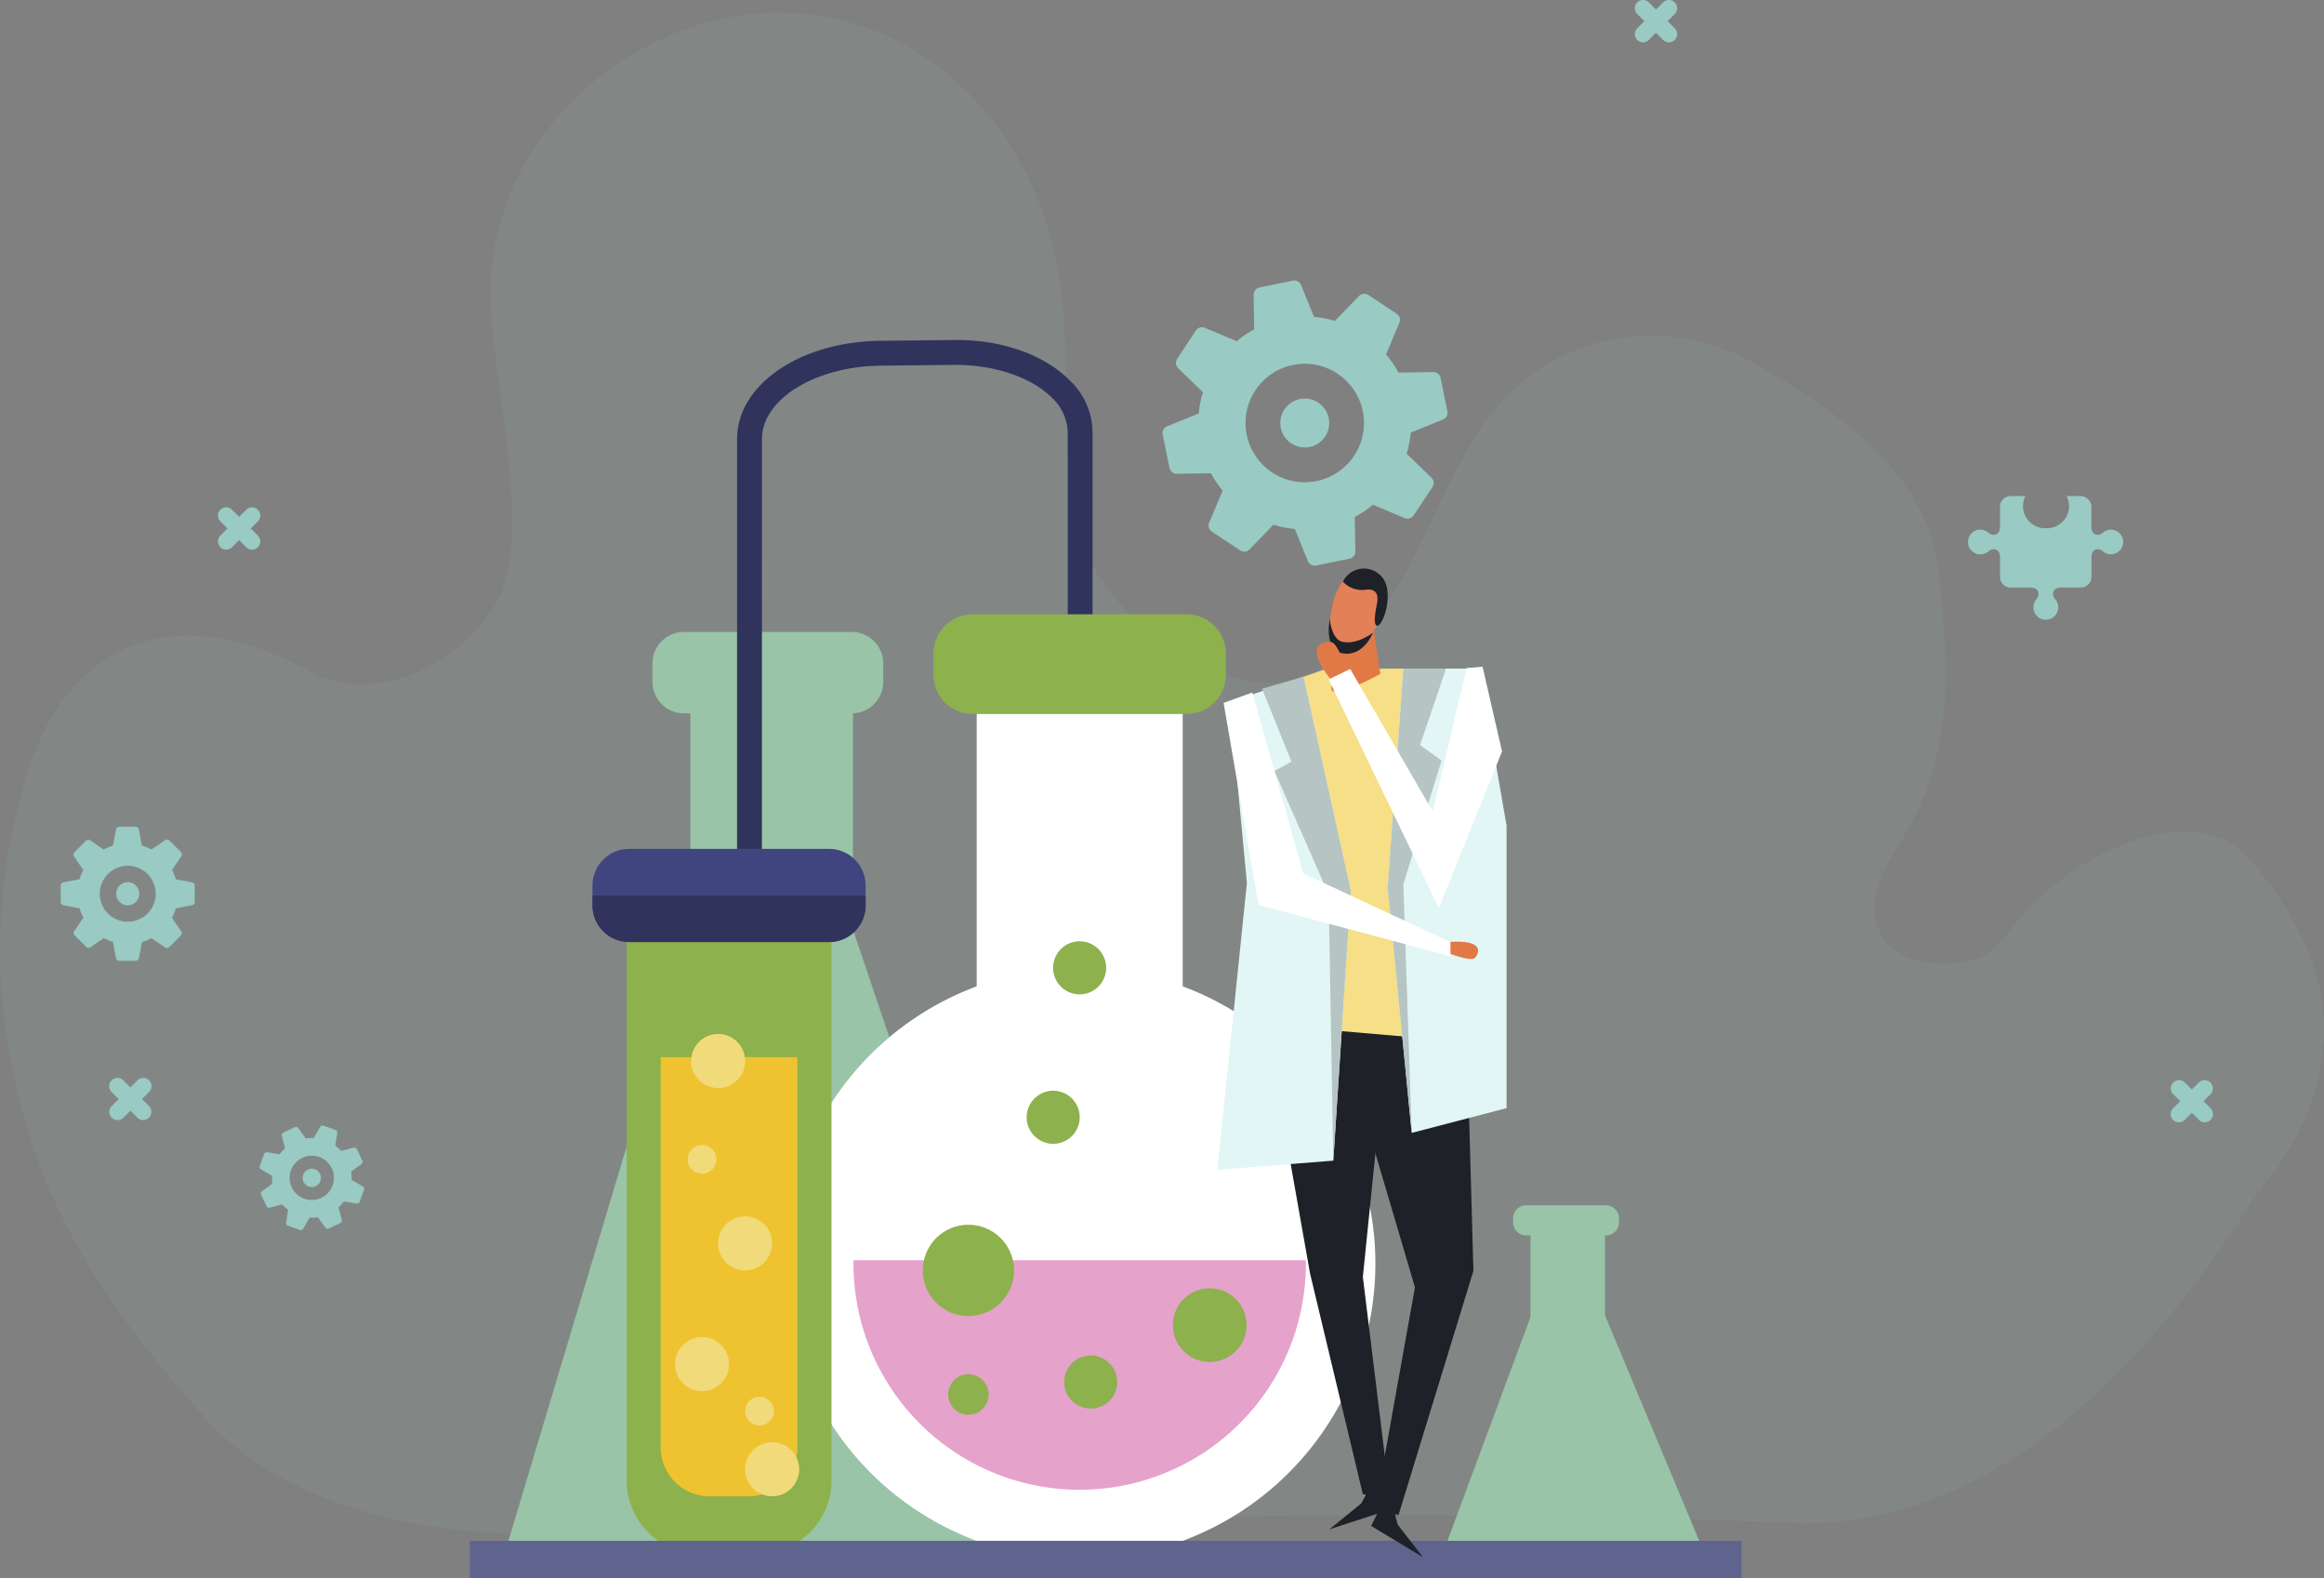 <svg xmlns="http://www.w3.org/2000/svg" width="420.597" height="285.583" viewBox="0 0 420.597 285.583">
  <rect x="0" y="0" width="420.597" height="285.583" fill="#808080" stroke="none"/>
  <g id="Grupo_5213" data-name="Grupo 5213" transform="translate(-90 -3902)">
    <path id="Trazado_14103" data-name="Trazado 14103" d="M624.57,330.1c-8.529-7.027-23.425-1.287-32.809,5.933-11.8,9.079-8.826,15.792-23.062,14.642-3.894-.315-8.061-2.351-9.547-6.436-2.005-5.512,1.627-11.364,4.633-16.259,9.136-14.883,8.426-30.514,6.342-48.481s-19.372-29.4-33.714-37.464-33.129-5.94-44.746,6.533c-7.934,8.519-11.963,20.549-17.665,31.11s-14.693,20.6-25.629,20.355c-13.223-.3-32.092-15.107-34.548-29.811s-.466-30.022-3.022-44.7c-4.832-27.757-25.844-46.869-50.847-46.741s-50.645,20.756-51.793,49.016c-.624,15.386,8.445,45.293.845,58.07-6.868,11.547-22.49,18.13-33.312,12.226-29.043-15.843-45.858-.589-51.454,18.536-6.261,21.4-6.512,39.587-.7,61.373s18.6,39.05,32.944,55c21.847,24.286,64.217,20.975,68.856,20.882,87.5-1.763,130.816-5.3,218.278-1.912,34.675,1.345,63.65-26.167,84.657-60.309.713-1.158,0,1.36,0,0,0,0,13.963-14.314,11.354-33.726C637.957,345.486,628.252,333.13,624.57,330.1Z" transform="translate(-129.357 3725.521)" fill="#99cac3" opacity="0.1"/>
    <g id="Grupo_5035" data-name="Grupo 5035" transform="translate(-129.357 3725.521)">
      <g id="Grupo_5034" data-name="Grupo 5034">
        <g id="Grupo_5033" data-name="Grupo 5033">
          <path id="Trazado_14104" data-name="Trazado 14104" d="M242.474,336.091a2.09,2.09,0,1,1-2.09,2.09A2.09,2.09,0,0,1,242.474,336.091Z" fill="#99cac3"/>
          <path id="Trazado_14105" data-name="Trazado 14105" d="M254.107,336.11l-2.921-.548a8.97,8.97,0,0,0-.7-1.691l1.691-2.472a.629.629,0,0,0-.072-.767l-2.085-2.086a.629.629,0,0,0-.768-.071l-2.472,1.691a9.044,9.044,0,0,0-1.743-.712l-.545-2.907a.63.63,0,0,0-.594-.493h-2.947a.631.631,0,0,0-.6.493l-.551,2.935a9.12,9.12,0,0,0-1.672.7l-2.44-1.669a.63.63,0,0,0-.769.071l-2.085,2.085a.63.63,0,0,0-.071.769l1.68,2.456a9,9,0,0,0-.688,1.67l-2.921.548a.629.629,0,0,0-.493.594v2.948a.631.631,0,0,0,.494.6l2.918.547a9.017,9.017,0,0,0,.7,1.7l-1.661,2.428a.63.63,0,0,0,.071.769l2.086,2.086a.63.63,0,0,0,.767.071l2.428-1.662a9.112,9.112,0,0,0,1.655.69l.55,2.934a.629.629,0,0,0,.594.494H243.9a.63.63,0,0,0,.6-.494l.545-2.9a9.166,9.166,0,0,0,1.725-.7l2.456,1.681a.633.633,0,0,0,.771-.071l2.084-2.085a.629.629,0,0,0,.072-.767l-1.673-2.444a9.114,9.114,0,0,0,.713-1.726l2.917-.547a.631.631,0,0,0,.494-.595V336.7A.624.624,0,0,0,254.107,336.11Zm-10.644,7.036a5.062,5.062,0,1,1,3.976-3.971A5.066,5.066,0,0,1,243.463,343.146Z" fill="#99cac3"/>
        </g>
      </g>
    </g>
    <g id="Grupo_5038" data-name="Grupo 5038" transform="translate(-129.357 3725.521)">
      <g id="Grupo_5037" data-name="Grupo 5037">
        <g id="Grupo_5036" data-name="Grupo 5036">
          <path id="Trazado_14106" data-name="Trazado 14106" d="M277.28,388.877a1.655,1.655,0,1,1-2.2-.785A1.655,1.655,0,0,1,277.28,388.877Z" fill="#99cac3"/>
          <path id="Trazado_14107" data-name="Trazado 14107" d="M281.217,397.2l-.6-2.276a7.1,7.1,0,0,0,.972-1.074l2.342.37a.5.5,0,0,0,.525-.312l.783-2.2a.5.5,0,0,0-.209-.574l-2.05-1.194a7.161,7.161,0,0,0-.082-1.488l1.894-1.377a.5.5,0,0,0,.15-.592l-1-2.109a.5.5,0,0,0-.554-.257l-2.286.6a7.115,7.115,0,0,0-1.068-.959l.365-2.313a.5.5,0,0,0-.312-.526l-2.2-.783a.5.5,0,0,0-.574.21l-1.186,2.036a7.14,7.14,0,0,0-1.428.076l-1.384-1.9a.5.5,0,0,0-.593-.151l-2.108,1a.5.5,0,0,0-.258.556l.6,2.273a7.153,7.153,0,0,0-.981,1.081l-2.3-.363a.5.5,0,0,0-.525.312l-.783,2.2a.5.5,0,0,0,.209.573l2.013,1.172a7.264,7.264,0,0,0,.069,1.418l-1.912,1.39a.5.5,0,0,0-.151.593l1,2.109a.5.5,0,0,0,.555.257l2.263-.6a7.2,7.2,0,0,0,1.089,1l-.369,2.328a.5.5,0,0,0,.313.527l2.2.783a.5.5,0,0,0,.573-.209l1.18-2.027a7.188,7.188,0,0,0,1.477-.076l1.381,1.9a.5.5,0,0,0,.594.151l2.108-1A.5.5,0,0,0,281.217,397.2Zm-8.648-5.223a4.009,4.009,0,1,1,4.191,1.494A4.012,4.012,0,0,1,272.569,391.981Z" fill="#99cac3"/>
        </g>
      </g>
    </g>
    <g id="Grupo_5041" data-name="Grupo 5041" transform="translate(-129.357 3725.521)">
      <g id="Grupo_5040" data-name="Grupo 5040">
        <g id="Grupo_5039" data-name="Grupo 5039">
          <path id="Trazado_14108" data-name="Trazado 14108" d="M457.933,249.321a4.425,4.425,0,1,1-6.131,1.25A4.424,4.424,0,0,1,457.933,249.321Z" fill="#99cac3"/>
          <path id="Trazado_14109" data-name="Trazado 14109" d="M478.449,262.937l-4.518-4.378a19.1,19.1,0,0,0,.741-3.8l5.87-2.39a1.33,1.33,0,0,0,.77-1.438l-1.245-6.117a1.332,1.332,0,0,0-1.273-1.023l-6.34.1a19.123,19.123,0,0,0-2.245-3.293l2.432-5.767a1.333,1.333,0,0,0-.473-1.564l-5.2-3.442a1.335,1.335,0,0,0-1.625.177l-4.4,4.538a19.1,19.1,0,0,0-3.768-.72l-2.359-5.8a1.335,1.335,0,0,0-1.441-.772l-6.115,1.247a1.334,1.334,0,0,0-1.024,1.274l.1,6.3a19.169,19.169,0,0,0-3.165,2.147l-5.795-2.444a1.332,1.332,0,0,0-1.565.473l-3.442,5.2a1.335,1.335,0,0,0,.177,1.627l4.513,4.373a19.132,19.132,0,0,0-.75,3.831l-5.768,2.348a1.332,1.332,0,0,0-.771,1.44l1.247,6.118a1.329,1.329,0,0,0,1.271,1.021l6.226-.1a19.265,19.265,0,0,0,2.117,3.15l-2.456,5.823a1.335,1.335,0,0,0,.474,1.566l5.2,3.442a1.335,1.335,0,0,0,1.627-.177l4.354-4.493a19.334,19.334,0,0,0,3.866.773l2.374,5.837a1.335,1.335,0,0,0,1.443.773l6.115-1.247a1.328,1.328,0,0,0,1.021-1.27l-.1-6.269a19.163,19.163,0,0,0,3.275-2.213l5.787,2.44a1.336,1.336,0,0,0,1.568-.475l3.442-5.2A1.324,1.324,0,0,0,478.449,262.937Zm-27.008-.005a10.716,10.716,0,1,1,11.656-2.37A10.726,10.726,0,0,1,451.441,262.932Z" fill="#99cac3"/>
        </g>
      </g>
    </g>
    <g id="Grupo_5044" data-name="Grupo 5044" transform="translate(-129.357 3725.521)">
      <g id="Grupo_5043" data-name="Grupo 5043">
        <g id="Grupo_5042" data-name="Grupo 5042">
          <path id="Trazado_14110" data-name="Trazado 14110" d="M599.941,272.846c-.861.765-2.085.43-2.085-1.061V268.2a1.979,1.979,0,0,0-1.969-1.969h-2.514a4.185,4.185,0,0,1,.44,1.845,4.017,4.017,0,0,1-4.092,3.976h-.153a4.017,4.017,0,0,1-4.091-3.976,4.121,4.121,0,0,1,.44-1.845H583.25a1.932,1.932,0,0,0-1.931,1.931v3.623c0,1.491-1.243,1.816-2.1,1.061a2.236,2.236,0,1,0-.009,3.4c.86-.765,2.113-.43,2.113,1.061v3.547a1.932,1.932,0,0,0,1.931,1.931h3.594c1.491,0,1.816,1.252,1.061,2.112a2.245,2.245,0,1,0,3.4,0c-.765-.86-.43-2.122,1.061-2.122h3.576a1.932,1.932,0,0,0,1.931-1.931V277.3c0-1.491,1.214-1.816,2.074-1.061a2.229,2.229,0,1,0-.009-3.393Z" fill="#99cac3"/>
        </g>
      </g>
      <path id="Trazado_14111" data-name="Trazado 14111" d="M515.666,181.593l1.286-1.286-1.287-1.286a1.489,1.489,0,1,1,2.106-2.106l1.287,1.287,1.286-1.287a1.489,1.489,0,0,1,2.106,2.106l-1.287,1.286,1.286,1.286a1.489,1.489,0,1,1-2.106,2.106l-1.285-1.286-1.286,1.286a1.489,1.489,0,0,1-2.106-2.106Z" fill="#99cac3"/>
      <path id="Trazado_14112" data-name="Trazado 14112" d="M259.241,273.381l1.285-1.285-1.286-1.286a1.489,1.489,0,0,1,2.106-2.106l1.286,1.286,1.286-1.286a1.489,1.489,0,1,1,2.106,2.106l-1.286,1.286,1.285,1.285a1.489,1.489,0,0,1-2.106,2.106l-1.285-1.285-1.285,1.285a1.489,1.489,0,0,1-2.106-2.106Z" fill="#99cac3"/>
      <path id="Trazado_14113" data-name="Trazado 14113" d="M612.645,376.991l1.286-1.286-1.287-1.285a1.49,1.49,0,0,1,2.106-2.107l1.287,1.287,1.286-1.287a1.49,1.49,0,0,1,2.106,2.107l-1.287,1.285,1.286,1.286a1.489,1.489,0,1,1-2.106,2.106l-1.285-1.286-1.286,1.286a1.489,1.489,0,1,1-2.106-2.106Z" fill="#99cac3"/>
      <path id="Trazado_14114" data-name="Trazado 14114" d="M239.557,376.61l1.286-1.285-1.286-1.286a1.489,1.489,0,1,1,2.106-2.106l1.286,1.287,1.286-1.287a1.489,1.489,0,1,1,2.106,2.106l-1.286,1.286,1.285,1.285a1.49,1.49,0,0,1-2.106,2.107l-1.285-1.286-1.285,1.286a1.49,1.49,0,0,1-2.107-2.107Z" fill="#99cac3"/>
    </g>
    <g id="Grupo_5212" data-name="Grupo 5212" transform="translate(0 -300)">
      <g id="Grupo_5147" data-name="Grupo 5147" transform="translate(-174.508 4029.521)">
        <g id="Grupo_5144" data-name="Grupo 5144">
          <path id="Trazado_14174" data-name="Trazado 14174" d="M563.992,432.015l8.337,19.947H526.211l15.45-41.628h13.265l9.067,21.682Z" fill="#99c4a7"/>
        </g>
        <g id="Grupo_5145" data-name="Grupo 5145">
          <rect id="Rectángulo_2660" data-name="Rectángulo 2660" width="13.486" height="33.442" transform="translate(541.504 392.605)" fill="#99c4a7"/>
        </g>
        <g id="Grupo_5146" data-name="Grupo 5146">
          <path id="Trazado_14175" data-name="Trazado 14175" d="M557.505,393.851A2.385,2.385,0,0,1,554.936,396H540.927a2.384,2.384,0,0,1-2.567-2.145v-1.163a2.385,2.385,0,0,1,2.567-2.146h14.009a2.386,2.386,0,0,1,2.569,2.146Z" fill="#99c4a7"/>
        </g>
      </g>
      <g id="Grupo_5151" data-name="Grupo 5151" transform="translate(-174.508 4029.521)">
        <g id="Grupo_5148" data-name="Grupo 5148">
          <path id="Trazado_14176" data-name="Trazado 14176" d="M438.5,398.824l18.19,53.867H356.1l33.7-112.427h28.941l19.773,58.56Z" fill="#99c4a7"/>
        </g>
        <g id="Grupo_5149" data-name="Grupo 5149">
          <rect id="Rectángulo_2661" data-name="Rectángulo 2661" width="29.422" height="90.314" transform="translate(389.453 292.388)" fill="#99c4a7"/>
        </g>
        <g id="Grupo_5150" data-name="Grupo 5150">
          <path id="Trazado_14177" data-name="Trazado 14177" d="M424.358,295.752a5.7,5.7,0,0,1-5.6,5.792H388.2a5.7,5.7,0,0,1-5.605-5.792v-3.138a5.7,5.7,0,0,1,5.605-5.8h30.558a5.7,5.7,0,0,1,5.6,5.8Z" fill="#99c4a7"/>
        </g>
      </g>
      <g id="Grupo_5153" data-name="Grupo 5153" transform="translate(-174.508 4029.521)">
        <g id="Grupo_5152" data-name="Grupo 5152">
          <path id="Trazado_14178" data-name="Trazado 14178" d="M402.4,332.565h-4.5V251.908c0-9.81,11.394-17.616,25.938-17.772l13.469-.144c8.372-.082,16.041,2.6,20.676,7.182a13.2,13.2,0,0,1,4.261,9.418v44.2h-4.5v-44.2a8.96,8.96,0,0,0-2.926-6.216c-3.742-3.7-10.462-5.9-17.459-5.882l-13.47.145c-11.846.126-21.482,6.079-21.482,13.269Z" fill="#30345c"/>
        </g>
      </g>
      <g id="Grupo_5154" data-name="Grupo 5154" transform="translate(-174.508 4029.521)">
        <path id="Trazado_14179" data-name="Trazado 14179" d="M513.425,401.1a53.514,53.514,0,1,1-53.519-53.516A53.517,53.517,0,0,1,513.425,401.1Z" fill="#fff"/>
      </g>
      <g id="Grupo_5155" data-name="Grupo 5155" transform="translate(-174.508 4029.521)">
        <rect id="Rectángulo_2662" data-name="Rectángulo 2662" width="37.278" height="110.634" transform="translate(441.273 290.44)" fill="#fff"/>
      </g>
      <g id="Grupo_5156" data-name="Grupo 5156" transform="translate(-174.508 4029.521)">
        <path id="Rectángulo_2663" data-name="Rectángulo 2663" d="M7.1,0H45.816a7.1,7.1,0,0,1,7.1,7.1v3.842a7.1,7.1,0,0,1-7.1,7.1H7.1a7.1,7.1,0,0,1-7.1-7.1V7.1A7.1,7.1,0,0,1,7.1,0Z" transform="translate(433.455 283.617)" fill="#8db14c"/>
      </g>
      <g id="Grupo_5157" data-name="Grupo 5157" transform="translate(-174.508 4029.521)">
        <path id="Trazado_14180" data-name="Trazado 14180" d="M459.909,442.014a40.94,40.94,0,0,0,40.94-40.94c0-.2-.026-.388-.028-.585H419c0,.2-.03.388-.03.585A40.936,40.936,0,0,0,459.909,442.014Z" fill="#e5a2cb"/>
      </g>
      <g id="Grupo_5158" data-name="Grupo 5158" transform="translate(-174.508 4029.521)">
        <path id="Trazado_14181" data-name="Trazado 14181" d="M448.027,402.327a8.256,8.256,0,1,1-8.255-8.258A8.257,8.257,0,0,1,448.027,402.327Z" fill="#8db14c"/>
      </g>
      <g id="Grupo_5159" data-name="Grupo 5159" transform="translate(-174.508 4029.521)">
        <path id="Trazado_14182" data-name="Trazado 14182" d="M459.914,374.622a4.8,4.8,0,1,1-4.8-4.8A4.8,4.8,0,0,1,459.914,374.622Z" fill="#8db14c"/>
      </g>
      <g id="Grupo_5160" data-name="Grupo 5160" transform="translate(-174.508 4029.521)">
        <path id="Trazado_14183" data-name="Trazado 14183" d="M464.7,347.585a4.8,4.8,0,1,1-4.8-4.8A4.8,4.8,0,0,1,464.7,347.585Z" fill="#8db14c"/>
      </g>
      <g id="Grupo_5161" data-name="Grupo 5161" transform="translate(-174.508 4029.521)">
        <path id="Trazado_14184" data-name="Trazado 14184" d="M466.708,422.524a4.8,4.8,0,1,1-4.8-4.8A4.8,4.8,0,0,1,466.708,422.524Z" fill="#8db14c"/>
      </g>
      <g id="Grupo_5162" data-name="Grupo 5162" transform="translate(-174.508 4029.521)">
        <path id="Trazado_14185" data-name="Trazado 14185" d="M490.108,412.228a6.667,6.667,0,1,1-6.665-6.667A6.667,6.667,0,0,1,490.108,412.228Z" fill="#8db14c"/>
      </g>
      <g id="Grupo_5163" data-name="Grupo 5163" transform="translate(-174.508 4029.521)">
        <path id="Trazado_14186" data-name="Trazado 14186" d="M443.435,424.785a3.665,3.665,0,1,1-3.661-3.667A3.664,3.664,0,0,1,443.435,424.785Z" fill="#8db14c"/>
      </g>
      <g id="Grupo_5164" data-name="Grupo 5164" transform="translate(-174.508 4029.521)">
        <path id="Trazado_14187" data-name="Trazado 14187" d="M391.171,453.581h10.562a13.259,13.259,0,0,0,13.259-13.259V334.491H377.915V440.322A13.259,13.259,0,0,0,391.171,453.581Z" fill="#8db14c"/>
      </g>
      <g id="Grupo_5165" data-name="Grupo 5165" transform="translate(-174.508 4029.521)">
        <path id="Trazado_14188" data-name="Trazado 14188" d="M392.931,443.2h7.045a8.843,8.843,0,0,0,8.842-8.846v-70.61H384.083v70.61A8.847,8.847,0,0,0,392.931,443.2Z" fill="#efc330"/>
      </g>
      <g id="Grupo_5166" data-name="Grupo 5166" transform="translate(-174.508 4029.521)">
        <path id="Rectángulo_2664" data-name="Rectángulo 2664" d="M6.63,0H42.805a6.63,6.63,0,0,1,6.63,6.63v3.6a6.628,6.628,0,0,1-6.628,6.628H6.629A6.629,6.629,0,0,1,0,10.223V6.63A6.63,6.63,0,0,1,6.63,0Z" transform="translate(371.735 326.064)" fill="#40457f"/>
      </g>
      <g id="Grupo_5167" data-name="Grupo 5167" transform="translate(-174.508 4029.521)">
        <path id="Trazado_14189" data-name="Trazado 14189" d="M399.362,364.437a4.889,4.889,0,1,1-4.89-4.889A4.89,4.89,0,0,1,399.362,364.437Z" fill="#f1da7a"/>
      </g>
      <g id="Grupo_5168" data-name="Grupo 5168" transform="translate(-174.508 4029.521)">
        <path id="Trazado_14190" data-name="Trazado 14190" d="M404.251,397.43a4.89,4.89,0,1,1-4.889-4.889A4.888,4.888,0,0,1,404.251,397.43Z" fill="#f1da7a"/>
      </g>
      <g id="Grupo_5169" data-name="Grupo 5169" transform="translate(-174.508 4029.521)">
        <path id="Trazado_14191" data-name="Trazado 14191" d="M396.452,419.289a4.889,4.889,0,1,1-4.888-4.891A4.888,4.888,0,0,1,396.452,419.289Z" fill="#f1da7a"/>
      </g>
      <g id="Grupo_5170" data-name="Grupo 5170" transform="translate(-174.508 4029.521)">
        <path id="Trazado_14192" data-name="Trazado 14192" d="M409.14,438.31a4.889,4.889,0,1,1-4.889-4.889A4.89,4.89,0,0,1,409.14,438.31Z" fill="#f1da7a"/>
      </g>
      <g id="Grupo_5171" data-name="Grupo 5171" transform="translate(-174.508 4029.521)">
        <path id="Trazado_14193" data-name="Trazado 14193" d="M404.569,427.784a2.6,2.6,0,1,1-2.6-2.6A2.6,2.6,0,0,1,404.569,427.784Z" fill="#f1da7a"/>
      </g>
      <g id="Grupo_5172" data-name="Grupo 5172" transform="translate(-174.508 4029.521)">
        <path id="Trazado_14194" data-name="Trazado 14194" d="M394.167,382.245a2.6,2.6,0,1,1-2.6-2.6A2.6,2.6,0,0,1,394.167,382.245Z" fill="#f1da7a"/>
      </g>
      <g id="Grupo_5176" data-name="Grupo 5176" transform="translate(-174.508 4029.521)">
        <path id="Trazado_14197" data-name="Trazado 14197" d="M378.363,342.917H414.54a6.629,6.629,0,0,0,6.63-6.629v-1.8H371.735v1.8A6.629,6.629,0,0,0,378.363,342.917Z" fill="#30345c"/>
      </g>
      <g id="Grupo_5178" data-name="Grupo 5178" transform="translate(-174.508 4029.521)">
        <g id="Grupo_5177" data-name="Grupo 5177">
          <rect id="Rectángulo_2665" data-name="Rectángulo 2665" width="230.163" height="6.802" transform="translate(349.525 451.259)" fill="#5f648f"/>
        </g>
      </g>
      <g id="Grupo_5211" data-name="Grupo 5211" transform="translate(-174.508 4029.521)">
        <g id="Grupo_5180" data-name="Grupo 5180">
          <g id="Grupo_5179" data-name="Grupo 5179">
            <path id="Trazado_14198" data-name="Trazado 14198" d="M515.429,442.951l1.991.637-.368,3.2.413,1.538,4.566,5.886-9.381-5.649Z" fill="#1e2128"/>
          </g>
        </g>
        <g id="Grupo_5182" data-name="Grupo 5182">
          <g id="Grupo_5181" data-name="Grupo 5181">
            <path id="Trazado_14199" data-name="Trazado 14199" d="M514.078,439.7l-2.084.173-.363,3.2-.749,1.4-5.776,4.7,10.413-3.385Z" fill="#1e2128"/>
          </g>
        </g>
        <g id="Grupo_5184" data-name="Grupo 5184">
          <g id="Grupo_5183" data-name="Grupo 5183">
            <path id="Trazado_14200" data-name="Trazado 14200" d="M529.813,353.855l1.354,48.559L517.6,446.627l-4.07-1.9,7.056-39.335-14.782-50.058Z" fill="#1e2128"/>
          </g>
        </g>
        <g id="Grupo_5186" data-name="Grupo 5186">
          <g id="Grupo_5185" data-name="Grupo 5185">
            <path id="Trazado_14201" data-name="Trazado 14201" d="M515.978,356.134,511.157,403.5l4.822,39.335h-4.822L501.6,402.889l-8.679-49.034Z" fill="#1e2128"/>
          </g>
        </g>
        <g id="Grupo_5188" data-name="Grupo 5188">
          <g id="Grupo_5187" data-name="Grupo 5187">
            <path id="Trazado_14202" data-name="Trazado 14202" d="M531.167,361.094l-39.582-3.407,3.224-29.116-7.718-29,17.559-6.119h27.608l-1.264,40.176Z" fill="#f6df86"/>
          </g>
        </g>
        <g id="Grupo_5197" data-name="Grupo 5197">
          <g id="Grupo_5190" data-name="Grupo 5190">
            <g id="Grupo_5189" data-name="Grupo 5189">
              <path id="Trazado_14203" data-name="Trazado 14203" d="M513.144,286.588l1.182,7.8s-10.1,5.7-8.766,2.005a88.067,88.067,0,0,0,2.52-10.368Z" fill="#e17947"/>
            </g>
          </g>
          <g id="Grupo_5192" data-name="Grupo 5192">
            <g id="Grupo_5191" data-name="Grupo 5191">
              <path id="Trazado_14204" data-name="Trazado 14204" d="M514.106,277.85c.446,1.621,1.342,4.777.246,6.726s-2.819,5.457-5.251,6.074-3.585-1.609-3.854-2.588c-.435-1.571,0-10.087,3.983-11.733C512.24,275.083,513.764,276.619,514.106,277.85Z" fill="#e28058"/>
            </g>
          </g>
          <g id="Grupo_5194" data-name="Grupo 5194">
            <g id="Grupo_5193" data-name="Grupo 5193">
              <path id="Trazado_14205" data-name="Trazado 14205" d="M507.551,277.712a4.688,4.688,0,0,0,4.143,1.461c2.67-.354,2.06,2.177,2.029,2.46s-.889,3.9.005,4.054,2.612-4.269,1.63-7.482A4.238,4.238,0,0,0,507.551,277.712Z" fill="#1e2128"/>
            </g>
          </g>
          <g id="Grupo_5196" data-name="Grupo 5196">
            <g id="Grupo_5195" data-name="Grupo 5195">
              <path id="Trazado_14206" data-name="Trazado 14206" d="M512.986,286.966s-2.914,2.253-5.586,1.621c-1.7-.4-2.25-3.495-2.173-4.134s-1.457,5.605,2.3,6.24S512.986,286.966,512.986,286.966Z" fill="#1e2128"/>
            </g>
          </g>
        </g>
        <g id="Grupo_5198" data-name="Grupo 5198">
          <path id="Trazado_14207" data-name="Trazado 14207" d="M500.426,294.924l8.558,38.728-3.176,48.821-20.985,1.646,5.348-51.873-3.081-32.673Z" fill="#e1f6f5"/>
        </g>
        <g id="Grupo_5199" data-name="Grupo 5199">
          <path id="Trazado_14208" data-name="Trazado 14208" d="M518.488,293.452l-2.836,39.636L520,377.452l17.169-4.487V321.878l-4.915-28.425Z" fill="#e1f6f5"/>
        </g>
        <g id="Grupo_5200" data-name="Grupo 5200">
          <path id="Trazado_14209" data-name="Trazado 14209" d="M518.488,293.452l-2.836,39.636L520,377.452l-1.515-45.021,6.921-22.349-3.9-2.793,4.7-13.838Z" fill="#b6c4c3"/>
        </g>
        <g id="Grupo_5201" data-name="Grupo 5201">
          <path id="Trazado_14210" data-name="Trazado 14210" d="M500.426,294.924l8.558,38.728-3.176,48.821-.838-48.164-9.816-22.338,3.085-1.679-5.32-13.2Z" fill="#b6c4c3"/>
        </g>
        <g id="Grupo_5203" data-name="Grupo 5203">
          <g id="Grupo_5202" data-name="Grupo 5202">
            <path id="Trazado_14211" data-name="Trazado 14211" d="M526.211,344.769s4.273,1.711,5.126,1.082c.718-.528,2.348-3.542-4.864-2.922Z" fill="#e17947"/>
          </g>
        </g>
        <g id="Grupo_5205" data-name="Grupo 5205">
          <g id="Grupo_5204" data-name="Grupo 5204">
            <path id="Trazado_14212" data-name="Trazado 14212" d="M491.154,297.769l-5.2,1.878L492.26,336.2l34.754,9.3v-2.558L500.372,330.5Z" fill="#fff"/>
          </g>
        </g>
        <g id="Grupo_5210" data-name="Grupo 5210">
          <g id="Grupo_5207" data-name="Grupo 5207">
            <g id="Grupo_5206" data-name="Grupo 5206">
              <path id="Trazado_14213" data-name="Trazado 14213" d="M508.679,295.328s-1.717-6.227-3.144-6.648c-1.2-.351-5.958.375.866,7.927Z" fill="#e17947"/>
            </g>
          </g>
          <g id="Grupo_5209" data-name="Grupo 5209">
            <g id="Grupo_5208" data-name="Grupo 5208">
              <path id="Trazado_14214" data-name="Trazado 14214" d="M536.344,308.436l-3.516-15.318-2.9.223-6.109,25.974-14.952-25.8-3.9,1.9,19.949,41.358Z" fill="#fff"/>
            </g>
          </g>
        </g>
      </g>
    </g>
  </g>
</svg>
